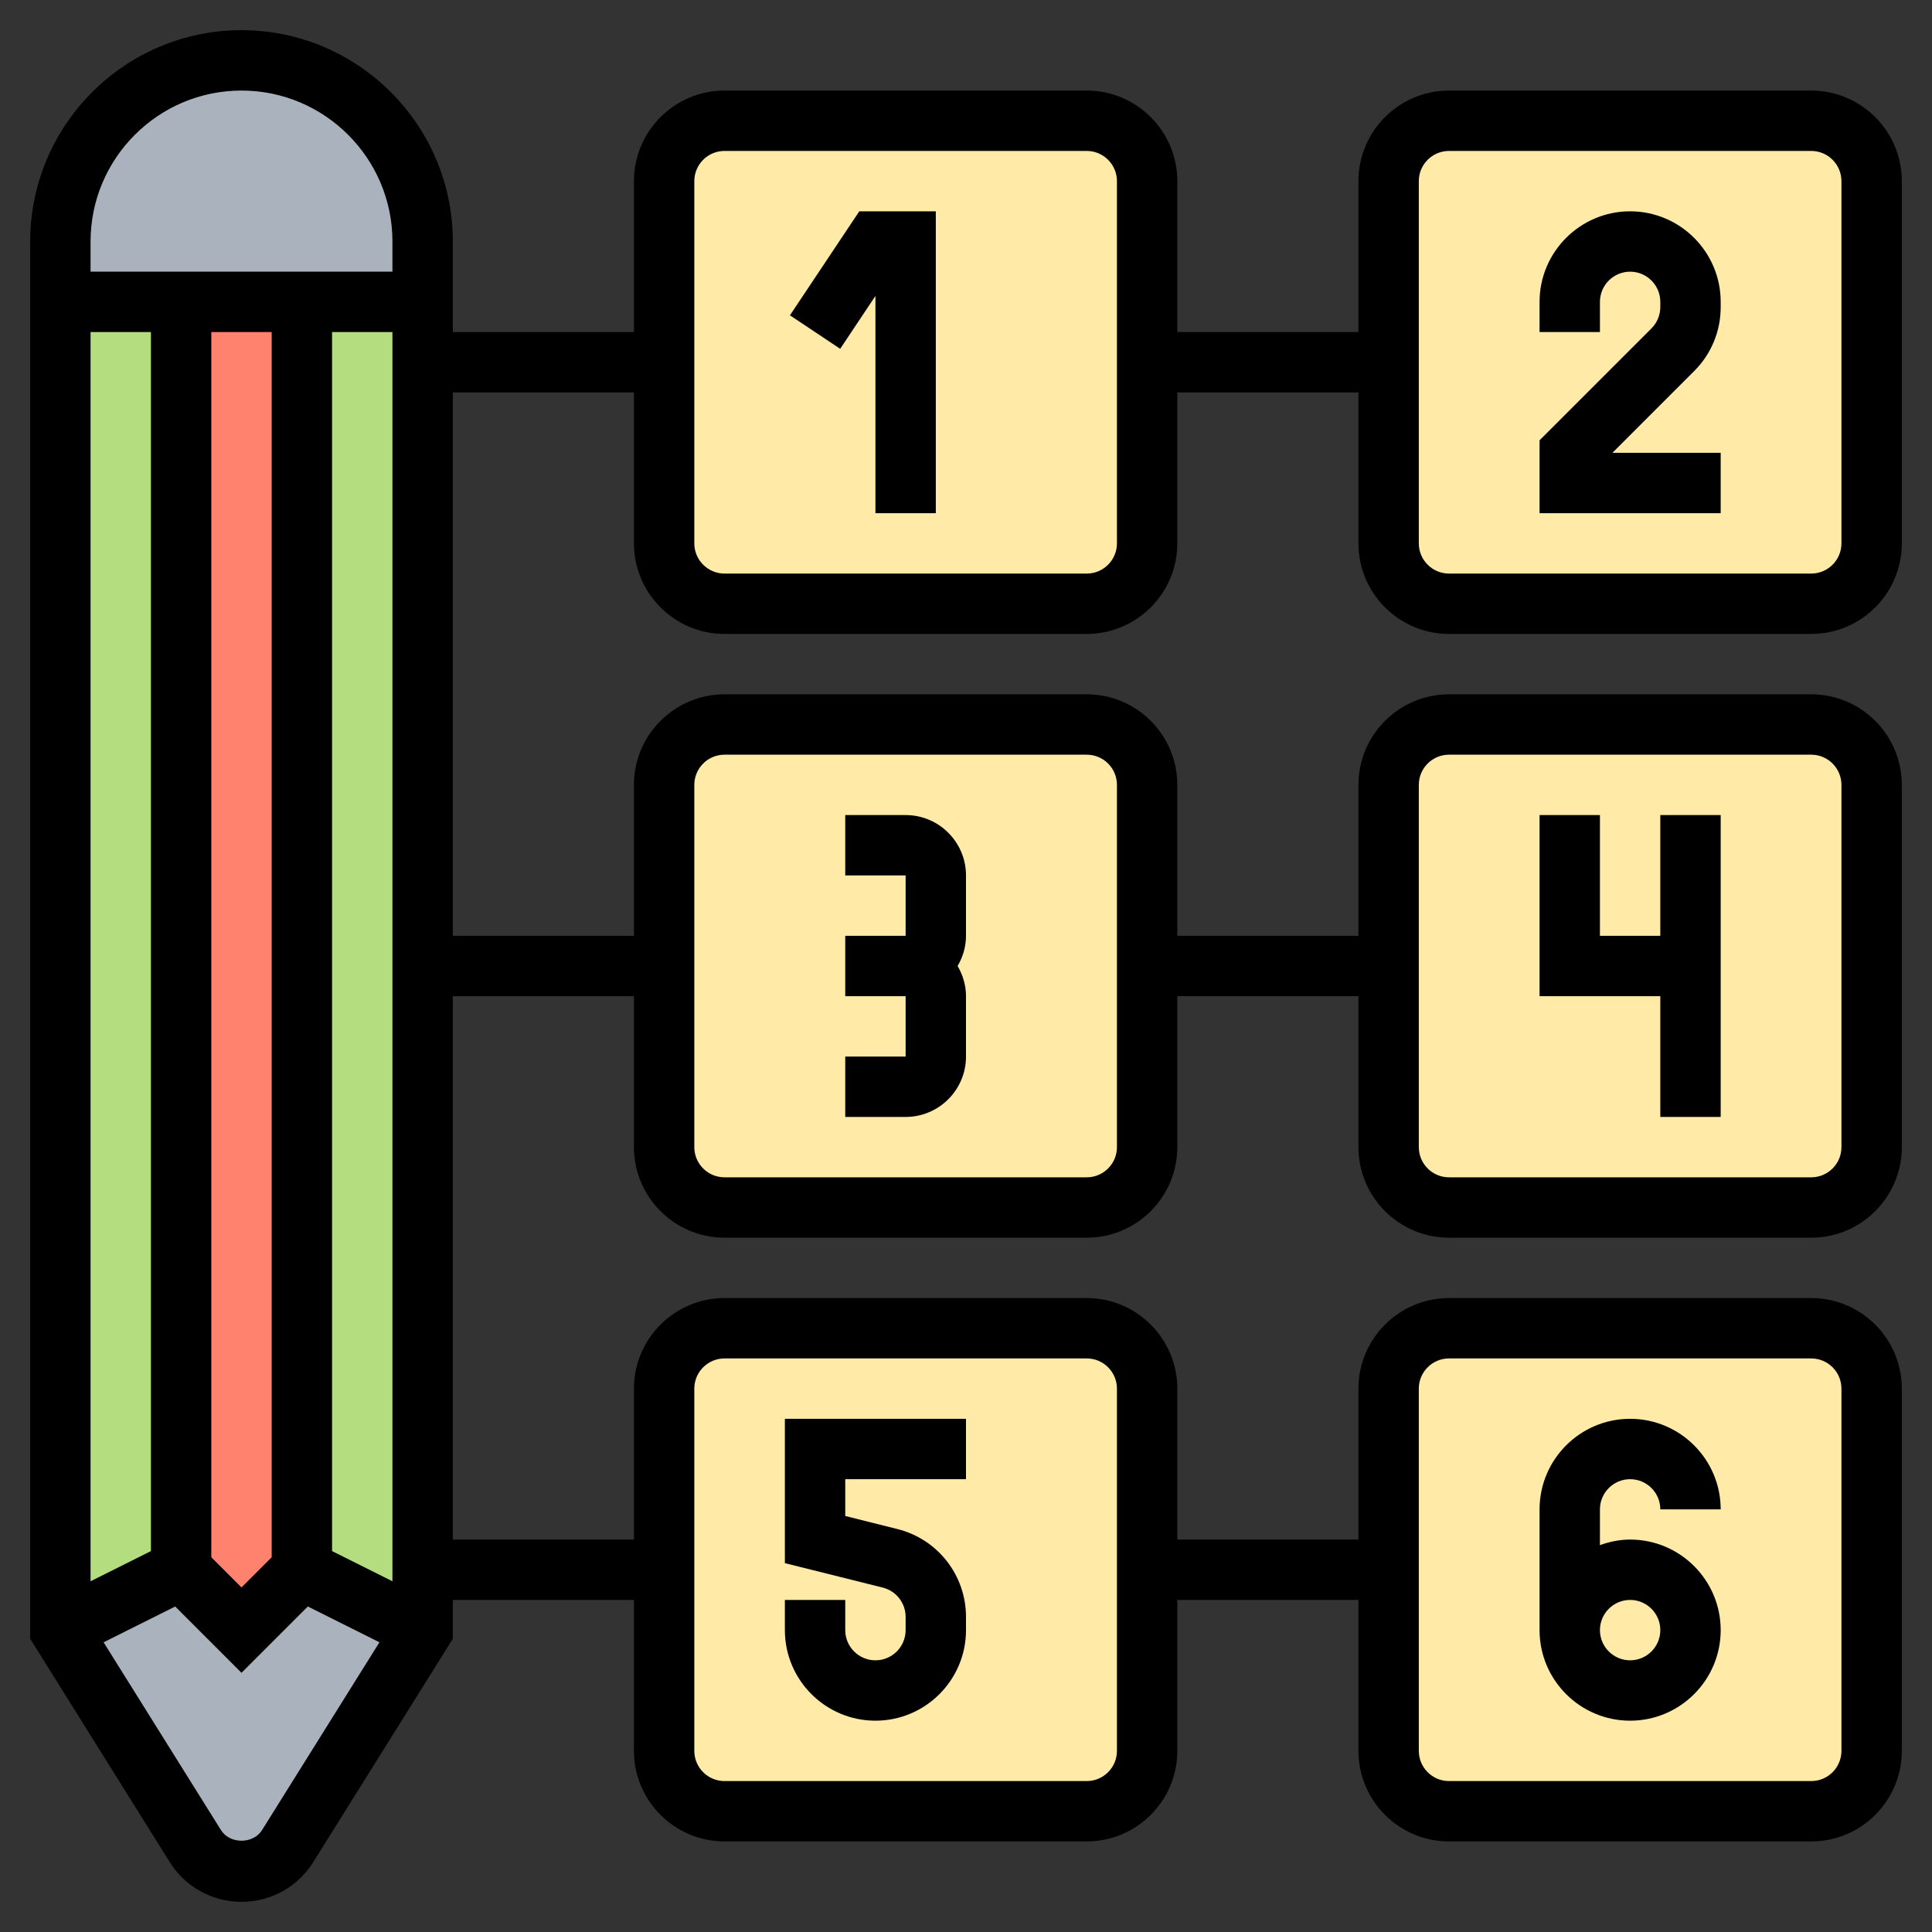 <svg id="Layer_5" enable-background="new 0 0 64 64" height="512" viewBox="0 0 64 64" width="512" xmlns="http://www.w3.org/2000/svg"><rect x="0" y="0" width="64" height="64" fill="#333333" stroke="none"/><g><g><g><path d="m38 52v6c0 1.1-.9 2-2 2h-12c-1.1 0-2-.9-2-2v-6-6c0-1.1.9-2 2-2h12c1.1 0 2 .9 2 2z" fill="#ffeaa7"/></g><g><path d="m62 46v12c0 1.1-.9 2-2 2h-12c-1.1 0-2-.9-2-2v-6-6c0-1.1.9-2 2-2h12c1.1 0 2 .9 2 2z" fill="#ffeaa7"/></g><g><path d="m38 32v6c0 1.1-.9 2-2 2h-12c-1.1 0-2-.9-2-2v-6-6c0-1.1.9-2 2-2h12c1.1 0 2 .9 2 2z" fill="#ffeaa7"/></g><g><path d="m62 6v12c0 1.1-.9 2-2 2h-12c-1.1 0-2-.9-2-2v-6-6c0-1.1.9-2 2-2h12c1.1 0 2 .9 2 2z" fill="#ffeaa7"/></g><g><path d="m48 24h12c1.1 0 2 .9 2 2v12c0 1.1-.9 2-2 2h-12c-1.1 0-2-.9-2-2v-6-6c0-1.1.9-2 2-2z" fill="#ffeaa7"/></g><g><path d="m36 20h-12c-1.1 0-2-.9-2-2v-6-6c0-1.1.9-2 2-2h12c1.1 0 2 .9 2 2v6 6c0 1.1-.9 2-2 2z" fill="#ffeaa7"/></g><g><path d="m14 8v2h-4-4-4v-2c0-1.66.67-3.16 1.76-4.24 1.08-1.09 2.58-1.76 4.24-1.76 3.31 0 6 2.69 6 6z" fill="#aab2bd"/></g><g><path d="m8 54 2-2 4 2-4.47 7.15c-.33.53-.91.85-1.53.85s-1.2-.32-1.53-.85l-4.47-7.15 4-2z" fill="#aab2bd"/></g><g><path d="m6 10v42l-4 2v-44z" fill="#b4dd7f"/></g><g><path d="m14 52v2l-4-2v-42h4v2 20z" fill="#b4dd7f"/></g><g><path d="m10 10v42l-2 2-2-2v-42z" fill="#ff826e"/></g></g><g><path d="m26.168 10.445 1.664 1.11 1.168-1.752v7.197h2v-10h-2.535z"/><path d="m29 57c1.654 0 3-1.346 3-3v-.438c0-1.379-.935-2.576-2.272-2.91l-1.728-.433v-1.219h4v-2h-6v4.781l3.242.81c.446.112.758.511.758.971v.438c0 .552-.449 1-1 1s-1-.448-1-1v-1h-2v1c0 1.654 1.346 3 3 3z"/><path d="m32 35v-2c0-.366-.106-.705-.278-1 .172-.295.278-.634.278-1v-2c0-1.103-.897-2-2-2h-2v2h2v2h-2v2h2v2h-2v2h2c1.103 0 2-.897 2-2z"/><path d="m48 21h12c1.654 0 3-1.346 3-3v-12c0-1.654-1.346-3-3-3h-12c-1.654 0-3 1.346-3 3v5h-6v-5c0-1.654-1.346-3-3-3h-12c-1.654 0-3 1.346-3 3v5h-6v-3c0-3.859-3.14-7-7-7s-7 3.141-7 7v46.287l4.622 7.396c.516.825 1.405 1.317 2.378 1.317s1.862-.492 2.378-1.317l4.622-7.396v-1.287h6v5c0 1.654 1.346 3 3 3h12c1.654 0 3-1.346 3-3v-5h6v5c0 1.654 1.346 3 3 3h12c1.654 0 3-1.346 3-3v-12c0-1.654-1.346-3-3-3h-12c-1.654 0-3 1.346-3 3v5h-6v-5c0-1.654-1.346-3-3-3h-12c-1.654 0-3 1.346-3 3v5h-6v-18h6v5c0 1.654 1.346 3 3 3h12c1.654 0 3-1.346 3-3v-5h6v5c0 1.654 1.346 3 3 3h12c1.654 0 3-1.346 3-3v-12c0-1.654-1.346-3-3-3h-12c-1.654 0-3 1.346-3 3v5h-6v-5c0-1.654-1.346-3-3-3h-12c-1.654 0-3 1.346-3 3v5h-6v-18h6v5c0 1.654 1.346 3 3 3h12c1.654 0 3-1.346 3-3v-5h6v5c0 1.654 1.346 3 3 3zm-1 25c0-.552.449-1 1-1h12c.551 0 1 .448 1 1v12c0 .552-.449 1-1 1h-12c-.551 0-1-.448-1-1zm-24 0c0-.552.449-1 1-1h12c.551 0 1 .448 1 1v12c0 .552-.449 1-1 1h-12c-.551 0-1-.448-1-1zm24-20c0-.552.449-1 1-1h12c.551 0 1 .448 1 1v12c0 .552-.449 1-1 1h-12c-.551 0-1-.448-1-1zm-24 0c0-.552.449-1 1-1h12c.551 0 1 .448 1 1v12c0 .552-.449 1-1 1h-12c-.551 0-1-.448-1-1zm-12 25.382v-40.382h2v41.382zm-6 0-2 1v-41.382h2zm2-40.382h2v40.586l-1 1-1-1zm1-8c2.757 0 5 2.243 5 5v1h-10v-1c0-2.757 2.243-5 5-5zm.682 57.622c-.295.473-1.068.473-1.363 0l-3.887-6.219 2.372-1.186 2.196 2.197 2.197-2.197 2.372 1.186zm28.318-42.622c0 .552-.449 1-1 1h-12c-.551 0-1-.448-1-1v-12c0-.552.449-1 1-1h12c.551 0 1 .448 1 1zm10-12c0-.552.449-1 1-1h12c.551 0 1 .448 1 1v12c0 .552-.449 1-1 1h-12c-.551 0-1-.448-1-1z"/><path d="m57 15h-3.586l2.707-2.707c.567-.566.879-1.32.879-2.121v-.172c0-1.654-1.346-3-3-3s-3 1.346-3 3v1h2v-1c0-.552.449-1 1-1s1 .448 1 1v.172c0 .263-.107.521-.293.707l-3.707 3.707v2.414h6z"/><path d="m55 37h2v-10h-2v4h-2v-4h-2v6h4z"/><path d="m54 57c1.654 0 3-1.346 3-3s-1.346-3-3-3c-.352 0-.686.072-1 .184v-1.184c0-.552.449-1 1-1s1 .448 1 1h2c0-1.654-1.346-3-3-3s-3 1.346-3 3v4c0 1.654 1.346 3 3 3zm0-4c.551 0 1 .448 1 1s-.449 1-1 1-1-.448-1-1 .449-1 1-1z"/></g></g></svg>